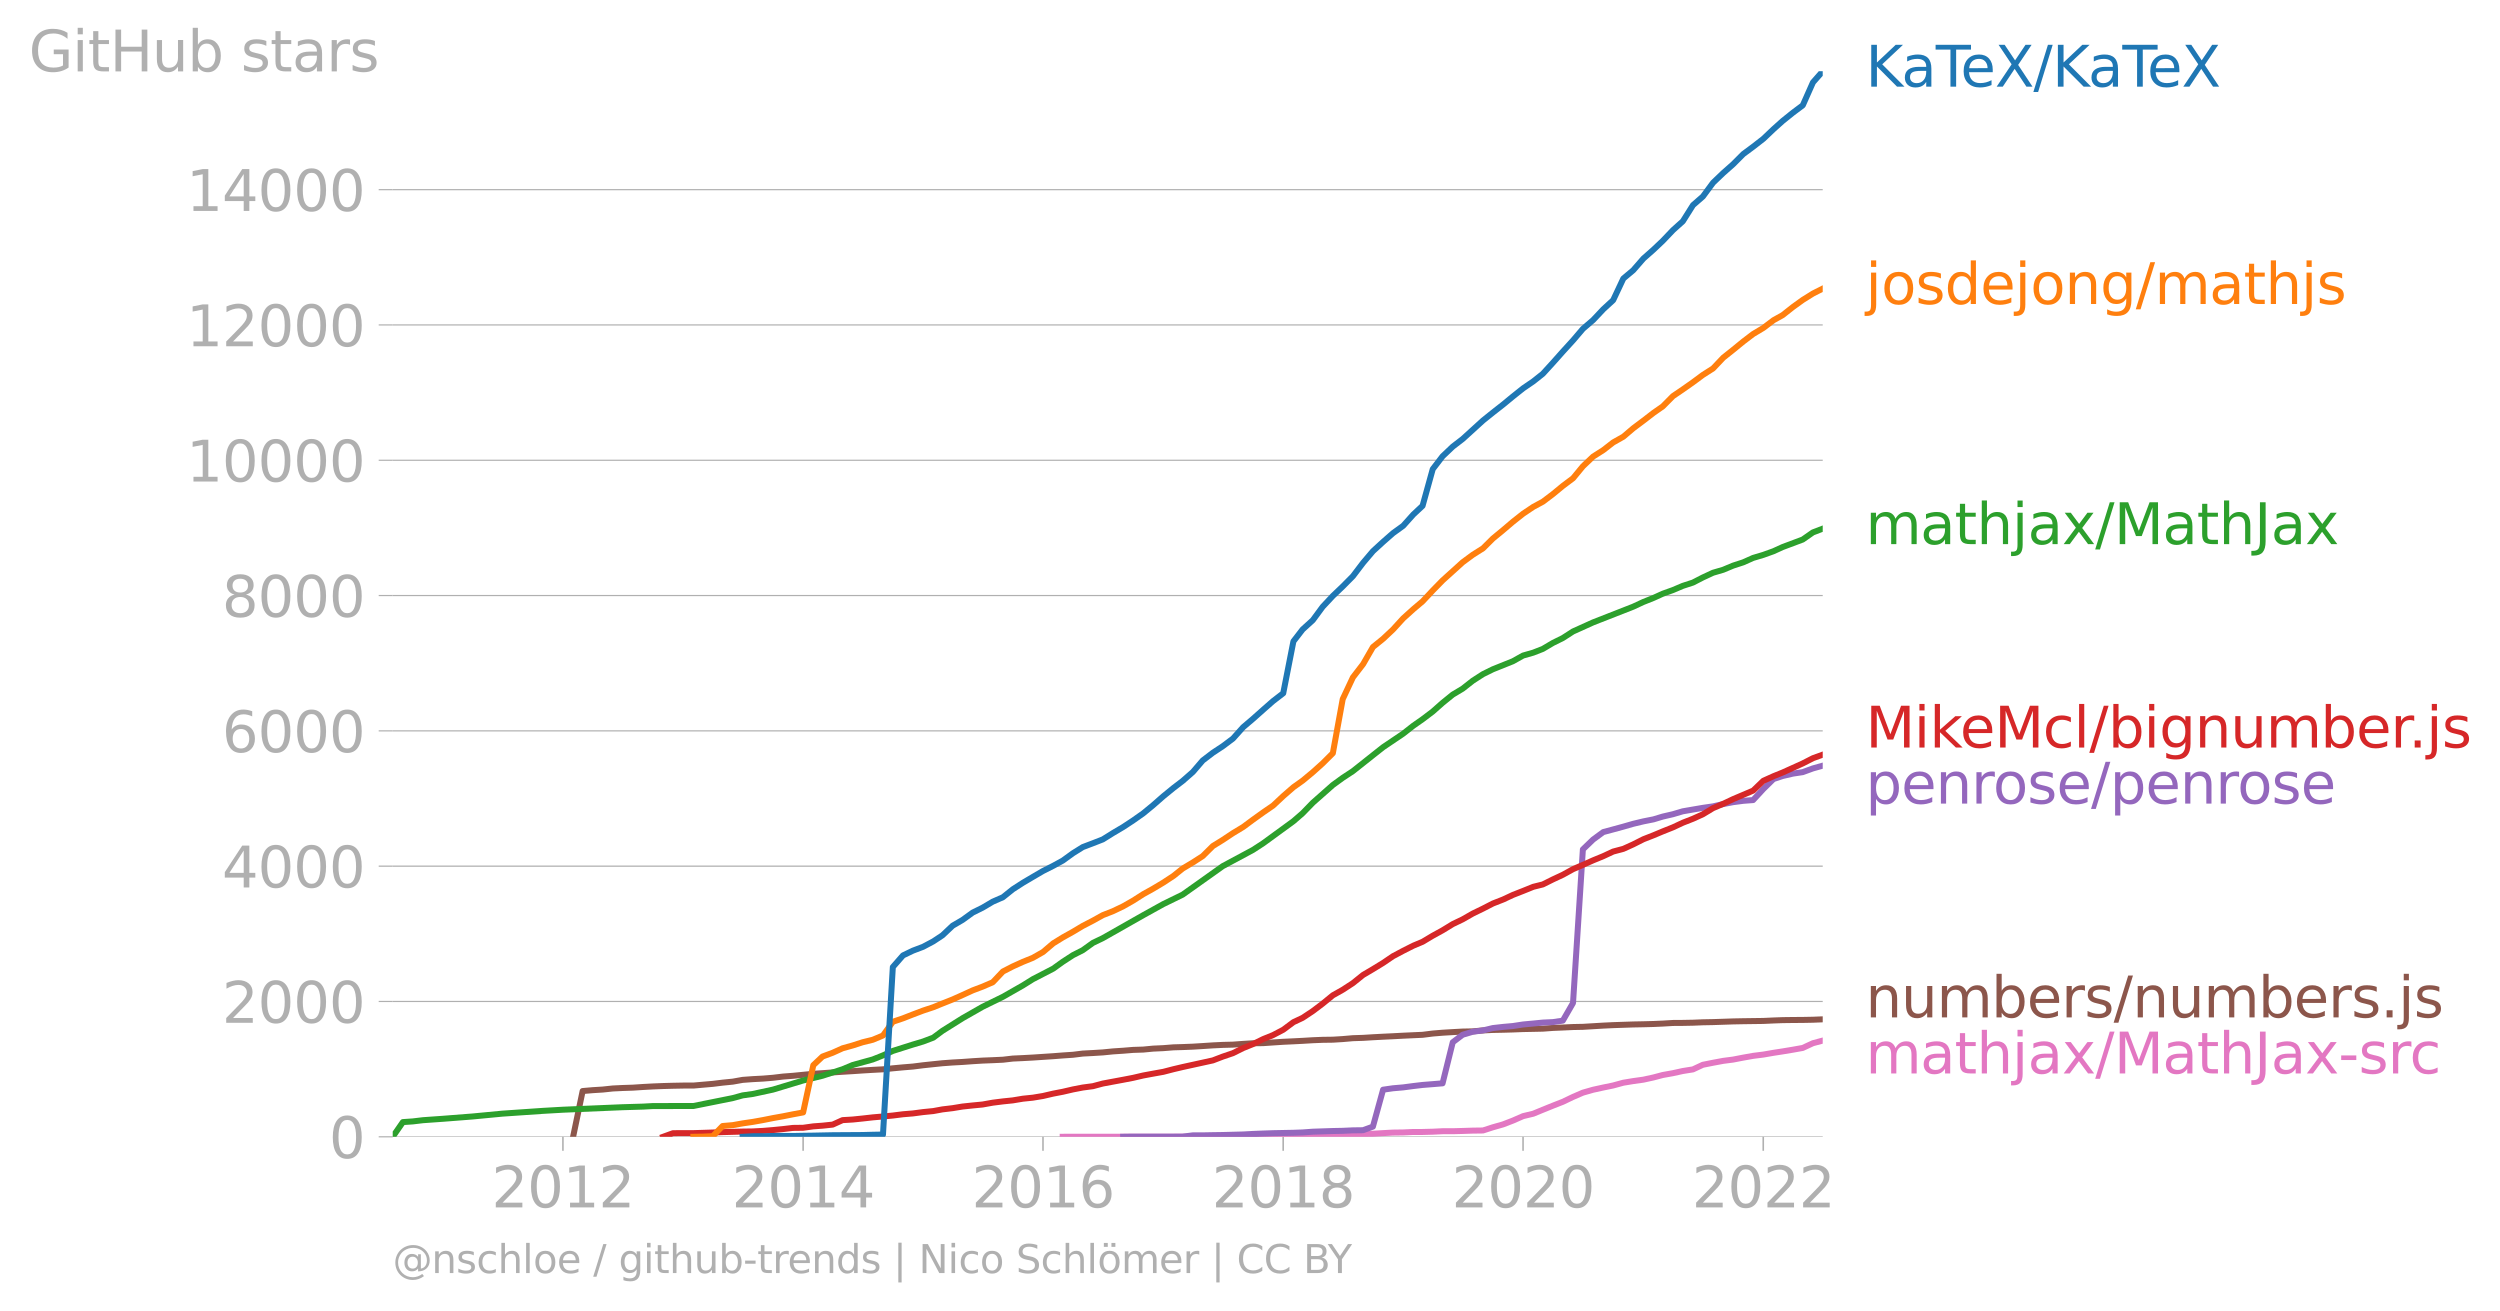 <svg xmlns:xlink="http://www.w3.org/1999/xlink" width="832.441" height="436.556" viewBox="0 0 624.331 327.417" xmlns="http://www.w3.org/2000/svg"><defs><style>*{stroke-linejoin:round;stroke-linecap:butt}</style></defs><g id="figure_1"><path d="M0 327.417h624.33V0H0v327.417z" style="fill:none" id="patch_1"/><g id="axes_1"><path d="M98.073 283.89h357.12V17.778H98.073V283.89z" style="fill:none" id="patch_2"/><g id="matplotlib.axis_1"><g id="xtick_1"><g id="line2d_1"><defs><path id="m9e12d955f4" d="M0 0v3.5" style="stroke:#b0b0b0;stroke-width:.4"/></defs><use xlink:href="#m9e12d955f4" x="140.58" y="283.89" style="fill:#b0b0b0;stroke:#b0b0b0;stroke-width:.4"/></g><g style="fill:#b0b0b0" transform="matrix(.14 0 0 -.14 122.765 301.527)" id="text_1"><defs><path id="DejaVuSans-32" d="M1228 531h2203V0H469v531q359 372 979 998 621 627 780 809 303 340 423 576 121 236 121 464 0 372-261 606-261 235-680 235-297 0-627-103-329-103-704-313v638q381 153 712 231 332 78 607 78 725 0 1156-363 431-362 431-968 0-288-108-546-107-257-392-607-78-91-497-524-418-433-1181-1211z" transform="scale(.016)"/><path id="DejaVuSans-30" d="M2034 4250q-487 0-733-480-245-479-245-1442 0-959 245-1439 246-480 733-480 491 0 736 480 246 480 246 1439 0 963-246 1442-245 480-736 480zm0 500q785 0 1199-621 414-620 414-1801 0-1178-414-1799Q2819-91 2034-91q-784 0-1198 620-414 621-414 1799 0 1181 414 1801 414 621 1198 621z" transform="scale(.016)"/><path id="DejaVuSans-31" d="M794 531h1031v3560L703 3866v575l1116 225h631V531h1031V0H794v531z" transform="scale(.016)"/></defs><use xlink:href="#DejaVuSans-32"/><use xlink:href="#DejaVuSans-30" x="63.623"/><use xlink:href="#DejaVuSans-31" x="127.246"/><use xlink:href="#DejaVuSans-32" x="190.869"/></g></g><g id="xtick_2"><use xlink:href="#m9e12d955f4" x="200.565" y="283.89" style="fill:#b0b0b0;stroke:#b0b0b0;stroke-width:.4" id="line2d_2"/><g style="fill:#b0b0b0" transform="matrix(.14 0 0 -.14 182.75 301.527)" id="text_2"><defs><path id="DejaVuSans-34" d="M2419 4116 825 1625h1594v2491zm-166 550h794V1625h666v-525h-666V0h-628v1100H313v609l1940 2957z" transform="scale(.016)"/></defs><use xlink:href="#DejaVuSans-32"/><use xlink:href="#DejaVuSans-30" x="63.623"/><use xlink:href="#DejaVuSans-31" x="127.246"/><use xlink:href="#DejaVuSans-34" x="190.869"/></g></g><g id="xtick_3"><use xlink:href="#m9e12d955f4" x="260.468" y="283.89" style="fill:#b0b0b0;stroke:#b0b0b0;stroke-width:.4" id="line2d_3"/><g style="fill:#b0b0b0" transform="matrix(.14 0 0 -.14 242.653 301.527)" id="text_3"><defs><path id="DejaVuSans-36" d="M2113 2584q-425 0-674-291-248-290-248-796 0-503 248-796 249-292 674-292t673 292q248 293 248 796 0 506-248 796-248 291-673 291zm1253 1979v-575q-238 112-480 171-242 60-480 60-625 0-955-422-329-422-376-1275 184 272 462 417 279 145 613 145 703 0 1111-427 408-426 408-1160 0-719-425-1154Q2819-91 2113-91q-810 0-1238 620-428 621-428 1799 0 1106 525 1764t1409 658q238 0 480-47t505-140z" transform="scale(.016)"/></defs><use xlink:href="#DejaVuSans-32"/><use xlink:href="#DejaVuSans-30" x="63.623"/><use xlink:href="#DejaVuSans-31" x="127.246"/><use xlink:href="#DejaVuSans-36" x="190.869"/></g></g><g id="xtick_4"><use xlink:href="#m9e12d955f4" x="320.453" y="283.89" style="fill:#b0b0b0;stroke:#b0b0b0;stroke-width:.4" id="line2d_4"/><g style="fill:#b0b0b0" transform="matrix(.14 0 0 -.14 302.638 301.527)" id="text_4"><defs><path id="DejaVuSans-38" d="M2034 2216q-450 0-708-241-257-241-257-662 0-422 257-663 258-241 708-241t709 242q260 243 260 662 0 421-258 662-257 241-711 241zm-631 268q-406 100-633 378-226 279-226 679 0 559 398 884 399 325 1092 325 697 0 1094-325t397-884q0-400-227-679-226-278-629-378 456-106 710-416 255-309 255-755 0-679-414-1042Q2806-91 2034-91q-771 0-1186 362-414 363-414 1042 0 446 256 755 257 310 713 416zm-231 997q0-362 226-565 227-203 636-203 407 0 636 203 230 203 230 565 0 363-230 566-229 203-636 203-409 0-636-203-226-203-226-566z" transform="scale(.016)"/></defs><use xlink:href="#DejaVuSans-32"/><use xlink:href="#DejaVuSans-30" x="63.623"/><use xlink:href="#DejaVuSans-31" x="127.246"/><use xlink:href="#DejaVuSans-38" x="190.869"/></g></g><g id="xtick_5"><use xlink:href="#m9e12d955f4" x="380.355" y="283.89" style="fill:#b0b0b0;stroke:#b0b0b0;stroke-width:.4" id="line2d_5"/><g style="fill:#b0b0b0" transform="matrix(.14 0 0 -.14 362.54 301.527)" id="text_5"><use xlink:href="#DejaVuSans-32"/><use xlink:href="#DejaVuSans-30" x="63.623"/><use xlink:href="#DejaVuSans-32" x="127.246"/><use xlink:href="#DejaVuSans-30" x="190.869"/></g></g><g id="xtick_6"><use xlink:href="#m9e12d955f4" x="440.34" y="283.89" style="fill:#b0b0b0;stroke:#b0b0b0;stroke-width:.4" id="line2d_6"/><g style="fill:#b0b0b0" transform="matrix(.14 0 0 -.14 422.525 301.527)" id="text_6"><use xlink:href="#DejaVuSans-32"/><use xlink:href="#DejaVuSans-30" x="63.623"/><use xlink:href="#DejaVuSans-32" x="127.246"/><use xlink:href="#DejaVuSans-32" x="190.869"/></g></g></g><g id="matplotlib.axis_2"><g id="ytick_1"><path d="M98.073 283.89h357.12" clip-path="url(#p69ca6c8845)" style="fill:none;stroke:#b0b0b0;stroke-width:.3;stroke-linecap:square" id="line2d_7"/><g id="line2d_8"><defs><path id="mabca8a22c7" d="M0 0h-3.5" style="stroke:#b0b0b0;stroke-width:.3"/></defs><use xlink:href="#mabca8a22c7" x="98.073" y="283.89" style="fill:#b0b0b0;stroke:#b0b0b0;stroke-width:.3"/></g><use xlink:href="#DejaVuSans-30" style="fill:#b0b0b0" transform="matrix(.14 0 0 -.14 82.166 289.208)" id="text_7"/></g><g id="ytick_2"><path d="M98.073 250.1h357.12" clip-path="url(#p69ca6c8845)" style="fill:none;stroke:#b0b0b0;stroke-width:.3;stroke-linecap:square" id="line2d_9"/><use xlink:href="#mabca8a22c7" x="98.073" y="250.1" style="fill:#b0b0b0;stroke:#b0b0b0;stroke-width:.3" id="line2d_10"/><g style="fill:#b0b0b0" transform="matrix(.14 0 0 -.14 55.443 255.419)" id="text_8"><use xlink:href="#DejaVuSans-32"/><use xlink:href="#DejaVuSans-30" x="63.623"/><use xlink:href="#DejaVuSans-30" x="127.246"/><use xlink:href="#DejaVuSans-30" x="190.869"/></g></g><g id="ytick_3"><path d="M98.073 216.31h357.12" clip-path="url(#p69ca6c8845)" style="fill:none;stroke:#b0b0b0;stroke-width:.3;stroke-linecap:square" id="line2d_11"/><use xlink:href="#mabca8a22c7" x="98.073" y="216.31" style="fill:#b0b0b0;stroke:#b0b0b0;stroke-width:.3" id="line2d_12"/><g style="fill:#b0b0b0" transform="matrix(.14 0 0 -.14 55.443 221.629)" id="text_9"><use xlink:href="#DejaVuSans-34"/><use xlink:href="#DejaVuSans-30" x="63.623"/><use xlink:href="#DejaVuSans-30" x="127.246"/><use xlink:href="#DejaVuSans-30" x="190.869"/></g></g><g id="ytick_4"><path d="M98.073 182.52h357.12" clip-path="url(#p69ca6c8845)" style="fill:none;stroke:#b0b0b0;stroke-width:.3;stroke-linecap:square" id="line2d_13"/><use xlink:href="#mabca8a22c7" x="98.073" y="182.52" style="fill:#b0b0b0;stroke:#b0b0b0;stroke-width:.3" id="line2d_14"/><g style="fill:#b0b0b0" transform="matrix(.14 0 0 -.14 55.443 187.839)" id="text_10"><use xlink:href="#DejaVuSans-36"/><use xlink:href="#DejaVuSans-30" x="63.623"/><use xlink:href="#DejaVuSans-30" x="127.246"/><use xlink:href="#DejaVuSans-30" x="190.869"/></g></g><g id="ytick_5"><path d="M98.073 148.73h357.12" clip-path="url(#p69ca6c8845)" style="fill:none;stroke:#b0b0b0;stroke-width:.3;stroke-linecap:square" id="line2d_15"/><use xlink:href="#mabca8a22c7" x="98.073" y="148.73" style="fill:#b0b0b0;stroke:#b0b0b0;stroke-width:.3" id="line2d_16"/><g style="fill:#b0b0b0" transform="matrix(.14 0 0 -.14 55.443 154.049)" id="text_11"><use xlink:href="#DejaVuSans-38"/><use xlink:href="#DejaVuSans-30" x="63.623"/><use xlink:href="#DejaVuSans-30" x="127.246"/><use xlink:href="#DejaVuSans-30" x="190.869"/></g></g><g id="ytick_6"><path d="M98.073 114.94h357.12" clip-path="url(#p69ca6c8845)" style="fill:none;stroke:#b0b0b0;stroke-width:.3;stroke-linecap:square" id="line2d_17"/><use xlink:href="#mabca8a22c7" x="98.073" y="114.94" style="fill:#b0b0b0;stroke:#b0b0b0;stroke-width:.3" id="line2d_18"/><g style="fill:#b0b0b0" transform="matrix(.14 0 0 -.14 46.536 120.26)" id="text_12"><use xlink:href="#DejaVuSans-31"/><use xlink:href="#DejaVuSans-30" x="63.623"/><use xlink:href="#DejaVuSans-30" x="127.246"/><use xlink:href="#DejaVuSans-30" x="190.869"/><use xlink:href="#DejaVuSans-30" x="254.492"/></g></g><g id="ytick_7"><path d="M98.073 81.15h357.12" clip-path="url(#p69ca6c8845)" style="fill:none;stroke:#b0b0b0;stroke-width:.3;stroke-linecap:square" id="line2d_19"/><use xlink:href="#mabca8a22c7" x="98.073" y="81.15" style="fill:#b0b0b0;stroke:#b0b0b0;stroke-width:.3" id="line2d_20"/><g style="fill:#b0b0b0" transform="matrix(.14 0 0 -.14 46.536 86.47)" id="text_13"><use xlink:href="#DejaVuSans-31"/><use xlink:href="#DejaVuSans-32" x="63.623"/><use xlink:href="#DejaVuSans-30" x="127.246"/><use xlink:href="#DejaVuSans-30" x="190.869"/><use xlink:href="#DejaVuSans-30" x="254.492"/></g></g><g id="ytick_8"><path d="M98.073 47.36h357.12" clip-path="url(#p69ca6c8845)" style="fill:none;stroke:#b0b0b0;stroke-width:.3;stroke-linecap:square" id="line2d_21"/><use xlink:href="#mabca8a22c7" x="98.073" y="47.361" style="fill:#b0b0b0;stroke:#b0b0b0;stroke-width:.3" id="line2d_22"/><g style="fill:#b0b0b0" transform="matrix(.14 0 0 -.14 46.536 52.68)" id="text_14"><use xlink:href="#DejaVuSans-31"/><use xlink:href="#DejaVuSans-34" x="63.623"/><use xlink:href="#DejaVuSans-30" x="127.246"/><use xlink:href="#DejaVuSans-30" x="190.869"/><use xlink:href="#DejaVuSans-30" x="254.492"/></g></g><g style="fill:#b0b0b0" transform="matrix(.14 0 0 -.14 7.2 17.838)" id="text_15"><defs><path id="DejaVuSans-47" d="M3809 666v1253H2778v519h1656V434q-365-259-806-392-440-133-940-133-1094 0-1712 639-617 640-617 1780 0 1144 617 1783 618 639 1712 639 456 0 867-113 411-112 758-331v-672q-350 297-744 447t-828 150q-857 0-1287-478-429-478-429-1425 0-944 429-1422 430-478 1287-478 334 0 596 58 263 58 472 180z" transform="scale(.016)"/><path id="DejaVuSans-69" d="M603 3500h575V0H603v3500zm0 1363h575v-729H603v729z" transform="scale(.016)"/><path id="DejaVuSans-74" d="M1172 4494v-994h1184v-447H1172V1153q0-428 117-550t477-122h590V0h-590q-666 0-919 248-253 249-253 905v1900H172v447h422v994h578z" transform="scale(.016)"/><path id="DejaVuSans-48" d="M628 4666h631V2753h2294v1913h631V0h-631v2222H1259V0H628v4666z" transform="scale(.016)"/><path id="DejaVuSans-75" d="M544 1381v2119h575V1403q0-497 193-746 194-248 582-248 465 0 735 297 271 297 271 810v1984h575V0h-575v538q-209-319-486-474-276-155-642-155-603 0-916 375-312 375-312 1097zm1447 2203z" transform="scale(.016)"/><path id="DejaVuSans-62" d="M3116 1747q0 634-261 995t-717 361q-457 0-718-361t-261-995q0-634 261-995t718-361q456 0 717 361t261 995zM1159 2969q182 312 458 463 277 152 661 152 638 0 1036-506 399-506 399-1331T3314 415Q2916-91 2278-91q-384 0-661 152-276 152-458 464V0H581v4863h578V2969z" transform="scale(.016)"/><path id="DejaVuSans-73" d="M2834 3397v-544q-243 125-506 187-262 63-544 63-428 0-642-131t-214-394q0-200 153-314t616-217l197-44q612-131 870-370t258-667q0-488-386-773Q2250-91 1575-91q-281 0-586 55T347 128v594q319-166 628-249 309-82 613-82 406 0 624 139 219 139 219 392 0 234-158 359-157 125-692 241l-200 47q-534 112-772 345-237 233-237 639 0 494 350 762 350 269 994 269 318 0 599-47 282-46 519-140z" transform="scale(.016)"/><path id="DejaVuSans-61" d="M2194 1759q-697 0-966-159t-269-544q0-306 202-486 202-179 548-179 479 0 768 339t289 901v128h-572zm1147 238V0h-575v531q-197-318-491-470T1556-91q-537 0-855 302-317 302-317 808 0 590 395 890 396 300 1180 300h807v57q0 397-261 614t-733 217q-300 0-585-72-284-72-546-216v532q315 122 612 182 297 61 578 61 760 0 1135-394 375-393 375-1193z" transform="scale(.016)"/><path id="DejaVuSans-72" d="M2631 2963q-97 56-211 82-114 27-251 27-488 0-749-317t-261-911V0H581v3500h578v-544q182 319 472 473 291 155 707 155 59 0 131-8 72-7 159-23l3-590z" transform="scale(.016)"/></defs><use xlink:href="#DejaVuSans-47"/><use xlink:href="#DejaVuSans-69" x="77.49"/><use xlink:href="#DejaVuSans-74" x="105.273"/><use xlink:href="#DejaVuSans-48" x="144.482"/><use xlink:href="#DejaVuSans-75" x="219.678"/><use xlink:href="#DejaVuSans-62" x="283.057"/><use xlink:href="#DejaVuSans-20" x="346.533"/><use xlink:href="#DejaVuSans-73" x="378.32"/><use xlink:href="#DejaVuSans-74" x="430.42"/><use xlink:href="#DejaVuSans-61" x="469.629"/><use xlink:href="#DejaVuSans-72" x="530.908"/><use xlink:href="#DejaVuSans-73" x="572.021"/></g></g><path d="m265.391 283.89 2.544-.017H293.045l2.298-.017H300.348l2.544-.034 2.462-.017 2.544-.017 2.543-.034h2.462l2.544-.033 2.462-.051 2.544-.068h2.543l2.298-.101 2.544-.068 2.462-.05 2.543-.017 2.462-.102 2.544-.067 2.544-.05 2.462-.018 2.543-.152 2.462-.135 2.544-.034 2.544-.118h2.297l2.544-.068 2.462-.118h2.544l2.462-.067 2.543-.085 2.544-.034 2.462-.794 2.544-.726 2.462-.946 2.543-1.115 2.544-.609 2.38-.98 2.544-1.03 2.462-.963 2.543-1.217 2.462-1.064 2.544-.726 2.544-.558 2.462-.507 2.543-.692 2.462-.406 2.544-.355 2.544-.557 2.297-.609 2.544-.456 2.462-.54 2.544-.406 2.462-1.149 2.543-.506 2.544-.474 2.462-.32 2.544-.49 2.462-.44 2.543-.32 2.544-.44 2.298-.355 2.544-.422 2.462-.44 2.543-1.182 2.462-.659" clip-path="url(#p69ca6c8845)" style="fill:none;stroke:#e377c2;stroke-width:1.5;stroke-linecap:square" id="line2d_23"/><path d="m143.123 283.89 2.38-11.421 2.544-.22 2.462-.152 2.544-.27 2.461-.119 2.544-.084 2.544-.17 2.462-.134 2.544-.102 2.461-.067 2.544-.05h2.544l2.298-.204 2.543-.22 2.462-.303 2.544-.254 2.462-.44 2.544-.185 2.543-.135 2.462-.203 2.544-.304 2.462-.186 2.544-.253 2.543-.254 2.298-.152 2.544-.186 2.462-.168 2.543-.153 2.462-.168 2.544-.153 2.544-.135 2.462-.253 2.543-.237 2.462-.202 2.544-.321 2.544-.27 2.298-.237 2.543-.186 2.462-.135 2.544-.186 2.462-.152 2.544-.101 2.543-.119 2.462-.287 2.544-.118 2.462-.135 2.544-.17 2.543-.168 2.38-.186 2.544-.17 2.462-.303 2.543-.135 2.462-.152 2.544-.254 2.544-.169 2.462-.203 2.543-.084 2.462-.237 2.544-.118 2.544-.203 2.298-.067 2.543-.101 2.462-.153 2.544-.168 2.462-.119 2.544-.067 2.543-.186 2.462-.152 2.544-.034 2.462-.169 2.544-.169 2.543-.118 2.298-.118 2.544-.153 2.462-.1 2.543-.035 2.462-.152 2.544-.22 2.544-.084 2.462-.152 2.543-.135 2.462-.118 2.544-.135 2.544-.119 2.297-.101 2.544-.321 2.462-.203 2.544-.152 2.462-.135 2.543-.05 2.544-.237 2.462-.119 2.544-.05 2.462-.068 2.543-.101 2.544-.05 2.38-.052 2.544-.185 2.462-.102 2.543-.118 2.462-.05 2.544-.153 2.544-.152 2.462-.118 2.543-.085 2.462-.084 2.544-.05 2.544-.068 2.297-.102 2.544-.152 2.462-.017 2.544-.05 2.462-.102 2.543-.05 2.544-.085 2.462-.084 2.544-.051 2.462-.034 2.543-.034 2.544-.118 2.298-.084 2.544-.034 2.462-.017 2.543-.05 2.462-.102" clip-path="url(#p69ca6c8845)" style="fill:none;stroke:#8c564b;stroke-width:1.5;stroke-linecap:square" id="line2d_24"/><path d="m280.49 283.89 2.462-.034H295.343l2.543-.321h2.462l2.544-.05 2.462-.035 2.544-.067 2.543-.068 2.462-.135 2.544-.101 2.462-.085 2.544-.05 2.543-.051 2.298-.085 2.544-.186 2.462-.084 2.543-.085 2.462-.05 2.544-.118 2.544-.034 2.462-.896 2.543-9.224 2.462-.355 2.544-.22 2.544-.338 2.297-.27 2.544-.203 2.462-.202 2.544-10.256 2.462-1.875 2.543-.76 2.544-.321 2.462-.592 2.544-.287 2.462-.22 2.543-.388 2.544-.237 2.38-.236 2.544-.118 2.462-.372 2.543-4.41 2.462-38.351 2.544-2.45 2.544-1.875 2.462-.66 2.543-.692 2.462-.71 2.544-.608 2.544-.506 2.297-.693 2.544-.591 2.462-.727 2.544-.44 2.462-.422 2.543-.371 2.544-.575 2.462-.473 2.544-.338 2.462-.185 2.543-2.754 2.544-2.5 2.298-.761 2.544-.591 2.462-.372 2.543-.93 2.462-.692" clip-path="url(#p69ca6c8845)" style="fill:none;stroke:#9467bd;stroke-width:1.5;stroke-linecap:square" id="line2d_25"/><g style="fill:#1f77b4" transform="matrix(.14 0 0 -.14 465.907 21.64)" id="text_16"><defs><path id="DejaVuSans-4b" d="M628 4666h631V2694l2094 1972h813L1850 2491 4331 0h-831L1259 2247V0H628v4666z" transform="scale(.016)"/><path id="DejaVuSans-54" d="M-19 4666h3947v-532H2272V0h-634v4134H-19v532z" transform="scale(.016)"/><path id="DejaVuSans-65" d="M3597 1894v-281H953q38-594 358-905t892-311q331 0 642 81t618 244V178Q3153 47 2828-22t-659-69q-838 0-1327 487-489 488-489 1320 0 859 464 1363 464 505 1252 505 706 0 1117-455 411-454 411-1235zm-575 169q-6 471-264 752-258 282-683 282-481 0-770-272t-333-766l2050 4z" transform="scale(.016)"/><path id="DejaVuSans-58" d="M403 4666h678l1160-1735 1165 1735h678L2584 2425 4184 0h-678L2194 1984 872 0H191l1665 2491L403 4666z" transform="scale(.016)"/><path id="DejaVuSans-2f" d="M1625 4666h531L531-594H0l1625 5260z" transform="scale(.016)"/></defs><use xlink:href="#DejaVuSans-4b"/><use xlink:href="#DejaVuSans-61" x="63.826"/><use xlink:href="#DejaVuSans-54" x="125.105"/><use xlink:href="#DejaVuSans-65" x="169.189"/><use xlink:href="#DejaVuSans-58" x="230.713"/><use xlink:href="#DejaVuSans-2f" x="299.219"/><use xlink:href="#DejaVuSans-4b" x="332.91"/><use xlink:href="#DejaVuSans-61" x="396.736"/><use xlink:href="#DejaVuSans-54" x="458.016"/><use xlink:href="#DejaVuSans-65" x="502.1"/><use xlink:href="#DejaVuSans-58" x="563.623"/></g><g style="fill:#ff7f0e" transform="matrix(.14 0 0 -.14 465.907 75.924)" id="text_17"><defs><path id="DejaVuSans-6a" d="M603 3500h575V-63q0-668-255-968-254-300-820-300h-219v487H38q328 0 446 152Q603-541 603-63v3563zm0 1363h575v-729H603v729z" transform="scale(.016)"/><path id="DejaVuSans-6f" d="M1959 3097q-462 0-731-361t-269-989q0-628 267-989 268-361 733-361 460 0 728 362 269 363 269 988 0 622-269 986-268 364-728 364zm0 487q750 0 1178-488 429-487 429-1349 0-859-429-1349Q2709-91 1959-91q-753 0-1180 489-426 490-426 1349 0 862 426 1349 427 488 1180 488z" transform="scale(.016)"/><path id="DejaVuSans-64" d="M2906 2969v1894h575V0h-575v525q-181-312-458-464-276-152-664-152-634 0-1033 506-398 507-398 1332t398 1331q399 506 1033 506 388 0 664-152 277-151 458-463zM947 1747q0-634 261-995t717-361q456 0 718 361 263 361 263 995t-263 995q-262 361-718 361t-717-361q-261-361-261-995z" transform="scale(.016)"/><path id="DejaVuSans-6e" d="M3513 2113V0h-575v2094q0 497-194 743-194 247-581 247-466 0-735-297-269-296-269-809V0H581v3500h578v-544q207 316 486 472 280 156 646 156 603 0 912-373 310-373 310-1098z" transform="scale(.016)"/><path id="DejaVuSans-67" d="M2906 1791q0 625-258 968-257 344-723 344-462 0-720-344-258-343-258-968 0-622 258-966t720-344q466 0 723 344 258 344 258 966zm575-1357q0-893-397-1329-396-436-1215-436-303 0-572 45t-522 139v559q253-137 500-202 247-66 503-66 566 0 847 295t281 892v285q-178-310-456-463T1784 0Q1141 0 747 490 353 981 353 1791q0 812 394 1302 394 491 1037 491 388 0 666-153t456-462v531h575V434z" transform="scale(.016)"/><path id="DejaVuSans-6d" d="M3328 2828q216 388 516 572t706 184q547 0 844-383 297-382 297-1088V0h-578v2094q0 503-179 746-178 244-543 244-447 0-707-297-259-296-259-809V0h-578v2094q0 506-178 748t-550 242q-441 0-701-298-259-298-259-808V0H581v3500h578v-544q197 322 472 475t653 153q382 0 649-194 267-193 395-562z" transform="scale(.016)"/><path id="DejaVuSans-68" d="M3513 2113V0h-575v2094q0 497-194 743-194 247-581 247-466 0-735-297-269-296-269-809V0H581v4863h578V2956q207 316 486 472 280 156 646 156 603 0 912-373 310-373 310-1098z" transform="scale(.016)"/></defs><use xlink:href="#DejaVuSans-6a"/><use xlink:href="#DejaVuSans-6f" x="27.783"/><use xlink:href="#DejaVuSans-73" x="88.965"/><use xlink:href="#DejaVuSans-64" x="141.064"/><use xlink:href="#DejaVuSans-65" x="204.541"/><use xlink:href="#DejaVuSans-6a" x="266.064"/><use xlink:href="#DejaVuSans-6f" x="293.848"/><use xlink:href="#DejaVuSans-6e" x="355.029"/><use xlink:href="#DejaVuSans-67" x="418.408"/><use xlink:href="#DejaVuSans-2f" x="481.885"/><use xlink:href="#DejaVuSans-6d" x="515.576"/><use xlink:href="#DejaVuSans-61" x="612.988"/><use xlink:href="#DejaVuSans-74" x="674.268"/><use xlink:href="#DejaVuSans-68" x="713.477"/><use xlink:href="#DejaVuSans-6a" x="776.855"/><use xlink:href="#DejaVuSans-73" x="804.639"/></g><g style="fill:#2ca02c" transform="matrix(.14 0 0 -.14 465.907 135.884)" id="text_18"><defs><path id="DejaVuSans-78" d="M3513 3500 2247 1797 3578 0h-678L1881 1375 863 0H184l1360 1831L300 3500h678l928-1247 928 1247h679z" transform="scale(.016)"/><path id="DejaVuSans-4d" d="M628 4666h941l1190-3175 1197 3175h941V0h-616v4097L3078 897h-634L1241 4097V0H628v4666z" transform="scale(.016)"/><path id="DejaVuSans-4a" d="M628 4666h631V325q0-844-320-1225T-91-1281h-240v531h197q418 0 590 235 172 234 172 840v4341z" transform="scale(.016)"/></defs><use xlink:href="#DejaVuSans-6d"/><use xlink:href="#DejaVuSans-61" x="97.412"/><use xlink:href="#DejaVuSans-74" x="158.691"/><use xlink:href="#DejaVuSans-68" x="197.9"/><use xlink:href="#DejaVuSans-6a" x="261.279"/><use xlink:href="#DejaVuSans-61" x="289.063"/><use xlink:href="#DejaVuSans-78" x="350.342"/><use xlink:href="#DejaVuSans-2f" x="409.521"/><use xlink:href="#DejaVuSans-4d" x="443.213"/><use xlink:href="#DejaVuSans-61" x="529.492"/><use xlink:href="#DejaVuSans-74" x="590.771"/><use xlink:href="#DejaVuSans-68" x="629.98"/><use xlink:href="#DejaVuSans-4a" x="693.359"/><use xlink:href="#DejaVuSans-61" x="722.852"/><use xlink:href="#DejaVuSans-78" x="784.131"/></g><g style="fill:#d62728" transform="matrix(.14 0 0 -.14 465.907 186.69)" id="text_19"><defs><path id="DejaVuSans-6b" d="M581 4863h578V1991l1716 1509h734L1753 1863 3688 0h-750L1159 1709V0H581v4863z" transform="scale(.016)"/><path id="DejaVuSans-63" d="M3122 3366v-538q-244 135-489 202t-495 67q-560 0-870-355-309-354-309-995t309-996q310-354 870-354 250 0 495 67t489 202V134Q2881 22 2623-34q-257-57-548-57-791 0-1257 497-465 497-465 1341 0 856 470 1346 471 491 1290 491 265 0 518-55 253-54 491-163z" transform="scale(.016)"/><path id="DejaVuSans-6c" d="M603 4863h575V0H603v4863z" transform="scale(.016)"/><path id="DejaVuSans-2e" d="M684 794h660V0H684v794z" transform="scale(.016)"/></defs><use xlink:href="#DejaVuSans-4d"/><use xlink:href="#DejaVuSans-69" x="86.279"/><use xlink:href="#DejaVuSans-6b" x="114.063"/><use xlink:href="#DejaVuSans-65" x="168.348"/><use xlink:href="#DejaVuSans-4d" x="229.871"/><use xlink:href="#DejaVuSans-63" x="316.15"/><use xlink:href="#DejaVuSans-6c" x="371.131"/><use xlink:href="#DejaVuSans-2f" x="398.914"/><use xlink:href="#DejaVuSans-62" x="432.605"/><use xlink:href="#DejaVuSans-69" x="496.082"/><use xlink:href="#DejaVuSans-67" x="523.865"/><use xlink:href="#DejaVuSans-6e" x="587.342"/><use xlink:href="#DejaVuSans-75" x="650.721"/><use xlink:href="#DejaVuSans-6d" x="714.1"/><use xlink:href="#DejaVuSans-62" x="811.512"/><use xlink:href="#DejaVuSans-65" x="874.988"/><use xlink:href="#DejaVuSans-72" x="936.512"/><use xlink:href="#DejaVuSans-2e" x="968.5"/><use xlink:href="#DejaVuSans-6a" x="1000.287"/><use xlink:href="#DejaVuSans-73" x="1028.07"/></g><g style="fill:#9467bd" transform="matrix(.14 0 0 -.14 465.907 200.69)" id="text_20"><defs><path id="DejaVuSans-70" d="M1159 525v-1856H581v4831h578v-531q182 312 458 463 277 152 661 152 638 0 1036-506 399-506 399-1331T3314 415Q2916-91 2278-91q-384 0-661 152-276 152-458 464zm1957 1222q0 634-261 995t-717 361q-457 0-718-361t-261-995q0-634 261-995t718-361q456 0 717 361t261 995z" transform="scale(.016)"/></defs><use xlink:href="#DejaVuSans-70"/><use xlink:href="#DejaVuSans-65" x="63.477"/><use xlink:href="#DejaVuSans-6e" x="125"/><use xlink:href="#DejaVuSans-72" x="188.379"/><use xlink:href="#DejaVuSans-6f" x="227.242"/><use xlink:href="#DejaVuSans-73" x="288.424"/><use xlink:href="#DejaVuSans-65" x="340.523"/><use xlink:href="#DejaVuSans-2f" x="402.047"/><use xlink:href="#DejaVuSans-70" x="435.738"/><use xlink:href="#DejaVuSans-65" x="499.215"/><use xlink:href="#DejaVuSans-6e" x="560.738"/><use xlink:href="#DejaVuSans-72" x="624.117"/><use xlink:href="#DejaVuSans-6f" x="662.98"/><use xlink:href="#DejaVuSans-73" x="724.162"/><use xlink:href="#DejaVuSans-65" x="776.262"/></g><g style="fill:#8c564b" transform="matrix(.14 0 0 -.14 465.907 254.076)" id="text_21"><use xlink:href="#DejaVuSans-6e"/><use xlink:href="#DejaVuSans-75" x="63.379"/><use xlink:href="#DejaVuSans-6d" x="126.758"/><use xlink:href="#DejaVuSans-62" x="224.17"/><use xlink:href="#DejaVuSans-65" x="287.646"/><use xlink:href="#DejaVuSans-72" x="349.17"/><use xlink:href="#DejaVuSans-73" x="390.283"/><use xlink:href="#DejaVuSans-2f" x="442.383"/><use xlink:href="#DejaVuSans-6e" x="476.074"/><use xlink:href="#DejaVuSans-75" x="539.453"/><use xlink:href="#DejaVuSans-6d" x="602.832"/><use xlink:href="#DejaVuSans-62" x="700.244"/><use xlink:href="#DejaVuSans-65" x="763.721"/><use xlink:href="#DejaVuSans-72" x="825.244"/><use xlink:href="#DejaVuSans-73" x="866.357"/><use xlink:href="#DejaVuSans-2e" x="918.457"/><use xlink:href="#DejaVuSans-6a" x="950.244"/><use xlink:href="#DejaVuSans-73" x="978.027"/></g><g style="fill:#e377c2" transform="matrix(.14 0 0 -.14 465.907 268.076)" id="text_22"><defs><path id="DejaVuSans-2d" d="M313 2009h1684v-512H313v512z" transform="scale(.016)"/></defs><use xlink:href="#DejaVuSans-6d"/><use xlink:href="#DejaVuSans-61" x="97.412"/><use xlink:href="#DejaVuSans-74" x="158.691"/><use xlink:href="#DejaVuSans-68" x="197.9"/><use xlink:href="#DejaVuSans-6a" x="261.279"/><use xlink:href="#DejaVuSans-61" x="289.063"/><use xlink:href="#DejaVuSans-78" x="350.342"/><use xlink:href="#DejaVuSans-2f" x="409.521"/><use xlink:href="#DejaVuSans-4d" x="443.213"/><use xlink:href="#DejaVuSans-61" x="529.492"/><use xlink:href="#DejaVuSans-74" x="590.771"/><use xlink:href="#DejaVuSans-68" x="629.98"/><use xlink:href="#DejaVuSans-4a" x="693.359"/><use xlink:href="#DejaVuSans-61" x="722.852"/><use xlink:href="#DejaVuSans-78" x="784.131"/><use xlink:href="#DejaVuSans-2d" x="843.311"/><use xlink:href="#DejaVuSans-73" x="879.395"/><use xlink:href="#DejaVuSans-72" x="931.494"/><use xlink:href="#DejaVuSans-63" x="970.357"/></g><g style="fill:#b0b0b0" transform="matrix(.097 0 0 -.097 98.073 317.926)" id="text_23"><defs><path id="DejaVuSans-40" d="M2381 1678q0-447 222-702 222-254 610-254 384 0 604 256 221 256 221 700 0 438-225 695-225 258-607 258-378 0-602-256-223-256-223-697zm1703-934q-187-241-429-355t-564-114q-538 0-874 389t-336 1014q0 625 337 1015 338 391 873 391 322 0 565-117 244-117 428-354v409h447V722q457 69 714 417 258 349 258 902 0 334-99 628-98 294-298 544-325 409-792 626t-1017 217q-384 0-738-102-353-101-653-301-490-319-767-836-276-517-276-1120 0-497 179-932 180-434 521-765 328-325 759-495 431-171 922-171 403 0 792 136t714 389l281-347q-390-303-851-464t-936-161q-578 0-1091 205-512 205-912 595Q841 78 631 592q-209 514-209 1105 0 569 212 1084 213 516 607 907 403 396 931 607t1119 211q662 0 1229-272 568-271 952-771 234-307 357-666 124-359 124-744 0-822-497-1297T4084 263v481z" transform="scale(.016)"/><path id="DejaVuSans-7c" d="M1344 4891v-6400H813v6400h531z" transform="scale(.016)"/><path id="DejaVuSans-4e" d="M628 4666h850L3547 763v3903h612V0h-850L1241 3903V0H628v4666z" transform="scale(.016)"/><path id="DejaVuSans-53" d="M3425 4513v-616q-359 172-678 256-319 85-616 85-515 0-795-200t-280-569q0-310 186-468 186-157 705-254l381-78q706-135 1042-474t336-907q0-679-455-1029Q2797-91 1919-91q-331 0-705 75-373 75-773 222v650q384-215 753-325 369-109 725-109 540 0 834 212 294 213 294 607 0 343-211 537t-692 291l-385 75q-706 140-1022 440-315 300-315 835 0 619 436 975t1201 356q329 0 669-60 341-59 697-177z" transform="scale(.016)"/><path id="DejaVuSans-f6" d="M1959 3097q-462 0-731-361t-269-989q0-628 267-989 268-361 733-361 460 0 728 362 269 363 269 988 0 622-269 986-268 364-728 364zm0 487q750 0 1178-488 429-487 429-1349 0-859-429-1349Q2709-91 1959-91q-753 0-1180 489-426 490-426 1349 0 862 426 1349 427 488 1180 488zm295 1266h634v-631h-634v631zm-1222 0h634v-631h-634v631z" transform="scale(.016)"/><path id="DejaVuSans-43" d="M4122 4306v-665q-319 297-680 443-361 147-767 147-800 0-1225-489t-425-1414q0-922 425-1411t1225-489q406 0 767 147t680 444V359q-331-225-702-338-370-112-782-112-1060 0-1670 648-609 649-609 1771 0 1125 609 1773 610 649 1670 649 418 0 788-111 371-111 696-333z" transform="scale(.016)"/><path id="DejaVuSans-42" d="M1259 2228V519h1013q509 0 754 211 246 211 246 645 0 438-246 645-245 208-754 208H1259zm0 1919V2741h935q462 0 688 173 227 174 227 530 0 353-227 528-226 175-688 175h-935zm-631 519h1613q722 0 1112-300 391-300 391-853 0-429-200-682t-588-315q466-100 724-418 258-317 258-792 0-625-425-966Q3088 0 2303 0H628v4666z" transform="scale(.016)"/><path id="DejaVuSans-59" d="M-13 4666h679l1293-1919 1285 1919h678L2272 2222V0h-634v2222L-13 4666z" transform="scale(.016)"/></defs><use xlink:href="#DejaVuSans-40"/><use xlink:href="#DejaVuSans-6e" x="100"/><use xlink:href="#DejaVuSans-73" x="163.379"/><use xlink:href="#DejaVuSans-63" x="215.479"/><use xlink:href="#DejaVuSans-68" x="270.459"/><use xlink:href="#DejaVuSans-6c" x="333.838"/><use xlink:href="#DejaVuSans-6f" x="361.621"/><use xlink:href="#DejaVuSans-65" x="422.803"/><use xlink:href="#DejaVuSans-20" x="484.326"/><use xlink:href="#DejaVuSans-2f" x="516.113"/><use xlink:href="#DejaVuSans-20" x="549.805"/><use xlink:href="#DejaVuSans-67" x="581.592"/><use xlink:href="#DejaVuSans-69" x="645.068"/><use xlink:href="#DejaVuSans-74" x="672.852"/><use xlink:href="#DejaVuSans-68" x="712.061"/><use xlink:href="#DejaVuSans-75" x="775.439"/><use xlink:href="#DejaVuSans-62" x="838.818"/><use xlink:href="#DejaVuSans-2d" x="902.295"/><use xlink:href="#DejaVuSans-74" x="938.379"/><use xlink:href="#DejaVuSans-72" x="977.588"/><use xlink:href="#DejaVuSans-65" x="1016.451"/><use xlink:href="#DejaVuSans-6e" x="1077.975"/><use xlink:href="#DejaVuSans-64" x="1141.354"/><use xlink:href="#DejaVuSans-73" x="1204.83"/><use xlink:href="#DejaVuSans-20" x="1256.93"/><use xlink:href="#DejaVuSans-7c" x="1288.717"/><use xlink:href="#DejaVuSans-20" x="1322.408"/><use xlink:href="#DejaVuSans-4e" x="1354.195"/><use xlink:href="#DejaVuSans-69" x="1429"/><use xlink:href="#DejaVuSans-63" x="1456.783"/><use xlink:href="#DejaVuSans-6f" x="1511.764"/><use xlink:href="#DejaVuSans-20" x="1572.945"/><use xlink:href="#DejaVuSans-53" x="1604.732"/><use xlink:href="#DejaVuSans-63" x="1668.209"/><use xlink:href="#DejaVuSans-68" x="1723.189"/><use xlink:href="#DejaVuSans-6c" x="1786.568"/><use xlink:href="#DejaVuSans-f6" x="1814.352"/><use xlink:href="#DejaVuSans-6d" x="1875.533"/><use xlink:href="#DejaVuSans-65" x="1972.945"/><use xlink:href="#DejaVuSans-72" x="2034.469"/><use xlink:href="#DejaVuSans-20" x="2075.582"/><use xlink:href="#DejaVuSans-7c" x="2107.369"/><use xlink:href="#DejaVuSans-20" x="2141.061"/><use xlink:href="#DejaVuSans-43" x="2172.848"/><use xlink:href="#DejaVuSans-43" x="2242.672"/><use xlink:href="#DejaVuSans-20" x="2312.496"/><use xlink:href="#DejaVuSans-42" x="2344.283"/><use xlink:href="#DejaVuSans-59" x="2407.387"/></g><path d="m165.608 283.89 2.461-.896 2.544-.017h2.544l2.298-.067 2.543-.085 2.462-.101 2.544-.068 2.462-.067 2.544-.034 2.543-.135 2.462-.203 2.544-.253 2.462-.288 2.544-.033 2.543-.355 2.298-.17 2.544-.27 2.462-1.115 2.543-.152 2.462-.253 2.544-.287 2.544-.22 2.462-.236 2.543-.321 2.462-.203 2.544-.338 2.544-.254 2.298-.422 2.543-.304 2.462-.405 2.544-.27 2.462-.237 2.544-.456 2.543-.321 2.462-.254 2.544-.422 2.462-.254 2.544-.422 2.543-.591 2.38-.457 2.544-.59 2.462-.474 2.543-.338 2.462-.659 2.544-.473 2.544-.473 2.462-.473 2.543-.591 2.462-.456 2.544-.457 2.544-.658 2.298-.541 2.543-.558 2.462-.54 2.544-.558 2.462-.946 2.544-.862 2.543-1.267 2.462-.996 2.544-1.25 2.462-.998 2.544-1.334 2.543-1.892 2.298-1.082 2.544-1.69 2.462-1.858 2.543-2.078 2.462-1.385 2.544-1.656 2.544-2.044 2.462-1.453 2.543-1.554 2.462-1.673 2.544-1.352 2.544-1.284 2.297-.963 2.544-1.52 2.462-1.352 2.544-1.554 2.462-1.183 2.543-1.453 2.544-1.233 2.462-1.267 2.544-.997 2.462-1.149 2.543-.997 2.544-1.03 2.38-.592 2.544-1.267 2.462-1.148 2.543-1.403 2.462-1.064 2.544-1.132 2.544-1.048 2.462-1.148 2.543-.676 2.462-1.115 2.544-1.284 2.544-.997 2.297-.963 2.544-1.014 2.462-1.149 2.544-.996 2.462-1.116 2.543-1.537 2.544-1.081 2.462-1.166 2.544-1.081 2.462-1.048 2.543-2.45 2.544-1.148 2.298-.93 2.544-1.148 2.462-1.116 2.543-1.3 2.462-.896" clip-path="url(#p69ca6c8845)" style="fill:none;stroke:#d62728;stroke-width:1.5;stroke-linecap:square" id="line2d_26"/><path d="m98.073 283.89 2.544-3.667 2.462-.169 2.544-.304 5.005-.354 7.385-.575 7.468-.71 10.093-.692 5.006-.287 14.934-.626 5.088-.152 2.462-.135 10.093-.017 9.847-1.976 2.462-.676 2.544-.355 5.005-1.081 7.55-2.281 4.841-1.183 5.006-1.622 2.543-1.064 5.006-1.385 2.544-1.014 2.462-1.115 5.005-1.588 2.544-.76 2.544-.964 2.298-1.706 5.005-3.142 5.006-2.856 5.087-2.5 5.006-2.855 2.462-1.538 5.087-2.635 2.38-1.707 2.544-1.655 2.462-1.25 2.543-1.825 2.462-1.183 10.093-5.727 5.006-2.771 4.842-2.365 10.01-7.113 7.55-4.055 2.544-1.656 7.55-5.507 2.297-1.994 2.544-2.619 5.005-4.426 2.462-1.791 2.544-1.673 5.006-3.97 2.543-2.01 5.006-3.38 2.544-1.993 2.297-1.605 2.544-1.926 2.462-2.18 2.544-2.06 2.462-1.47L367.8 170l2.544-1.639 2.462-1.216 5.006-2.01 2.543-1.42 2.544-.727 2.38-.929 2.544-1.503 2.462-1.217 2.543-1.639 5.006-2.264 10.011-3.92 2.544-1.182 2.544-1.014 2.297-1.047 2.544-.912 2.462-1.048 2.544-.828 2.462-1.267 2.543-1.182 2.544-.744 2.462-1.03 2.544-.828 2.462-1.098 2.543-.76 2.544-.913 2.298-1.048 5.006-1.875 2.543-1.774 2.462-.946h0" clip-path="url(#p69ca6c8845)" style="fill:none;stroke:#2ca02c;stroke-width:1.5;stroke-linecap:square" id="line2d_27"/><path d="m173.157 283.89 2.298-.034 2.543-.118 2.462-2.535 2.544-.22 2.462-.439 2.544-.371 2.543-.456 2.462-.49 2.544-.457 2.462-.49 2.544-.473 2.543-11.792 2.298-2.163 2.544-.946 2.462-1.115 2.543-.71 2.462-.794 2.544-.625 2.544-1.064 2.462-3.43 2.543-.861 2.462-.963 2.544-.963 2.544-.845 2.298-.93 2.543-1.013 2.462-1.098 2.544-1.166 2.462-.93 2.544-1.097 2.543-2.687 2.462-1.267 2.544-1.149 2.462-.997 2.544-1.452 2.543-2.163 2.38-1.47 2.544-1.42 2.462-1.469 2.543-1.318 2.462-1.368 2.544-.997 2.544-1.216 2.462-1.403 2.543-1.622 2.462-1.368 2.544-1.52 2.544-1.673 2.298-1.842 2.543-1.52 2.462-1.588 2.544-2.518 2.462-1.52 2.544-1.69 2.543-1.537 2.462-1.825 2.544-1.825 2.462-1.69 2.544-2.381 2.543-2.214 2.298-1.638 2.544-2.112 2.462-2.213 2.543-2.535 2.462-13.499 2.544-5.423 2.544-3.311 2.462-4.275 2.543-2.061 2.462-2.315 2.544-2.787 2.544-2.298 2.297-1.943 2.544-2.72 2.462-2.517 2.544-2.298 2.462-2.23 2.543-1.876 2.544-1.605 2.462-2.45 2.544-2.094 2.462-2.095 2.543-2.01 2.544-1.707 2.38-1.284 2.544-1.926 2.462-2.028 2.543-1.909 2.462-2.99 2.544-2.416 2.544-1.622 2.462-1.91 2.543-1.435 2.462-2.095 2.544-1.91 2.544-1.96 2.297-1.604 2.544-2.568 2.462-1.673 2.544-1.79 2.462-1.825 2.543-1.622 2.544-2.686 2.462-1.96 2.544-2.078 2.462-1.876 2.543-1.52 2.544-1.926 2.298-1.284 2.544-2.01 2.462-1.775 2.543-1.588 2.462-1.25" clip-path="url(#p69ca6c8845)" style="fill:none;stroke:#ff7f0e;stroke-width:1.5;stroke-linecap:square" id="line2d_28"/><path d="m185.466 283.89 2.544-.136h2.543l2.462-.067h5.006l2.544-.05 2.543-.035 2.298-.05 2.544-.051 2.462-.017 2.543-.017 2.462-.017 2.544-.067 2.544-.051 2.462-41.832 2.543-2.906 2.462-1.182 2.544-.963 2.544-1.352 2.298-1.52 2.543-2.4 2.462-1.436 2.544-1.841 2.462-1.217 2.544-1.503 2.543-1.115 2.462-1.977 2.544-1.639 2.462-1.453 2.544-1.487 2.543-1.284 2.38-1.3 2.544-1.842 2.462-1.538 2.543-.963 2.462-.963 2.544-1.588 2.544-1.503 2.462-1.622 2.543-1.791 2.462-2.027 2.544-2.23 2.544-2.079 2.298-1.757 2.543-2.23 2.462-2.872 2.544-1.943 2.462-1.622 2.544-1.909 2.543-2.838 2.462-2.095 2.544-2.264 2.462-2.163 2.544-1.96 2.543-12.958 2.298-2.974 2.544-2.314 2.462-3.345 2.543-2.72 2.462-2.349 2.544-2.568 2.544-3.345 2.462-2.906 2.543-2.331 2.462-2.163 2.544-1.842 2.544-2.838 2.297-2.146 2.544-9.173 2.462-3.21 2.544-2.416 2.462-1.893 2.543-2.314 2.544-2.315 2.462-1.977 2.544-1.993 2.462-2.028 2.543-2.027 2.544-1.74 2.38-1.892 2.544-2.788 2.462-2.77 2.543-2.789 2.462-2.889 2.544-2.179 2.544-2.703 2.462-2.264 2.543-5.406 2.462-2.062 2.544-2.922 2.544-2.248 2.297-2.179 2.544-2.67 2.462-2.213 2.544-4.037 2.462-2.146 2.543-3.447 2.544-2.433 2.462-2.179 2.544-2.551 2.462-1.825 2.543-1.977 2.544-2.415 2.298-2.062 2.544-2.044 2.462-1.842 2.543-5.727 2.462-2.804" clip-path="url(#p69ca6c8845)" style="fill:none;stroke:#1f77b4;stroke-width:1.5;stroke-linecap:square" id="line2d_29"/></g></g><defs><clipPath id="p69ca6c8845"><path d="M98.073 17.778h357.12V283.89H98.073z"/></clipPath></defs></svg>